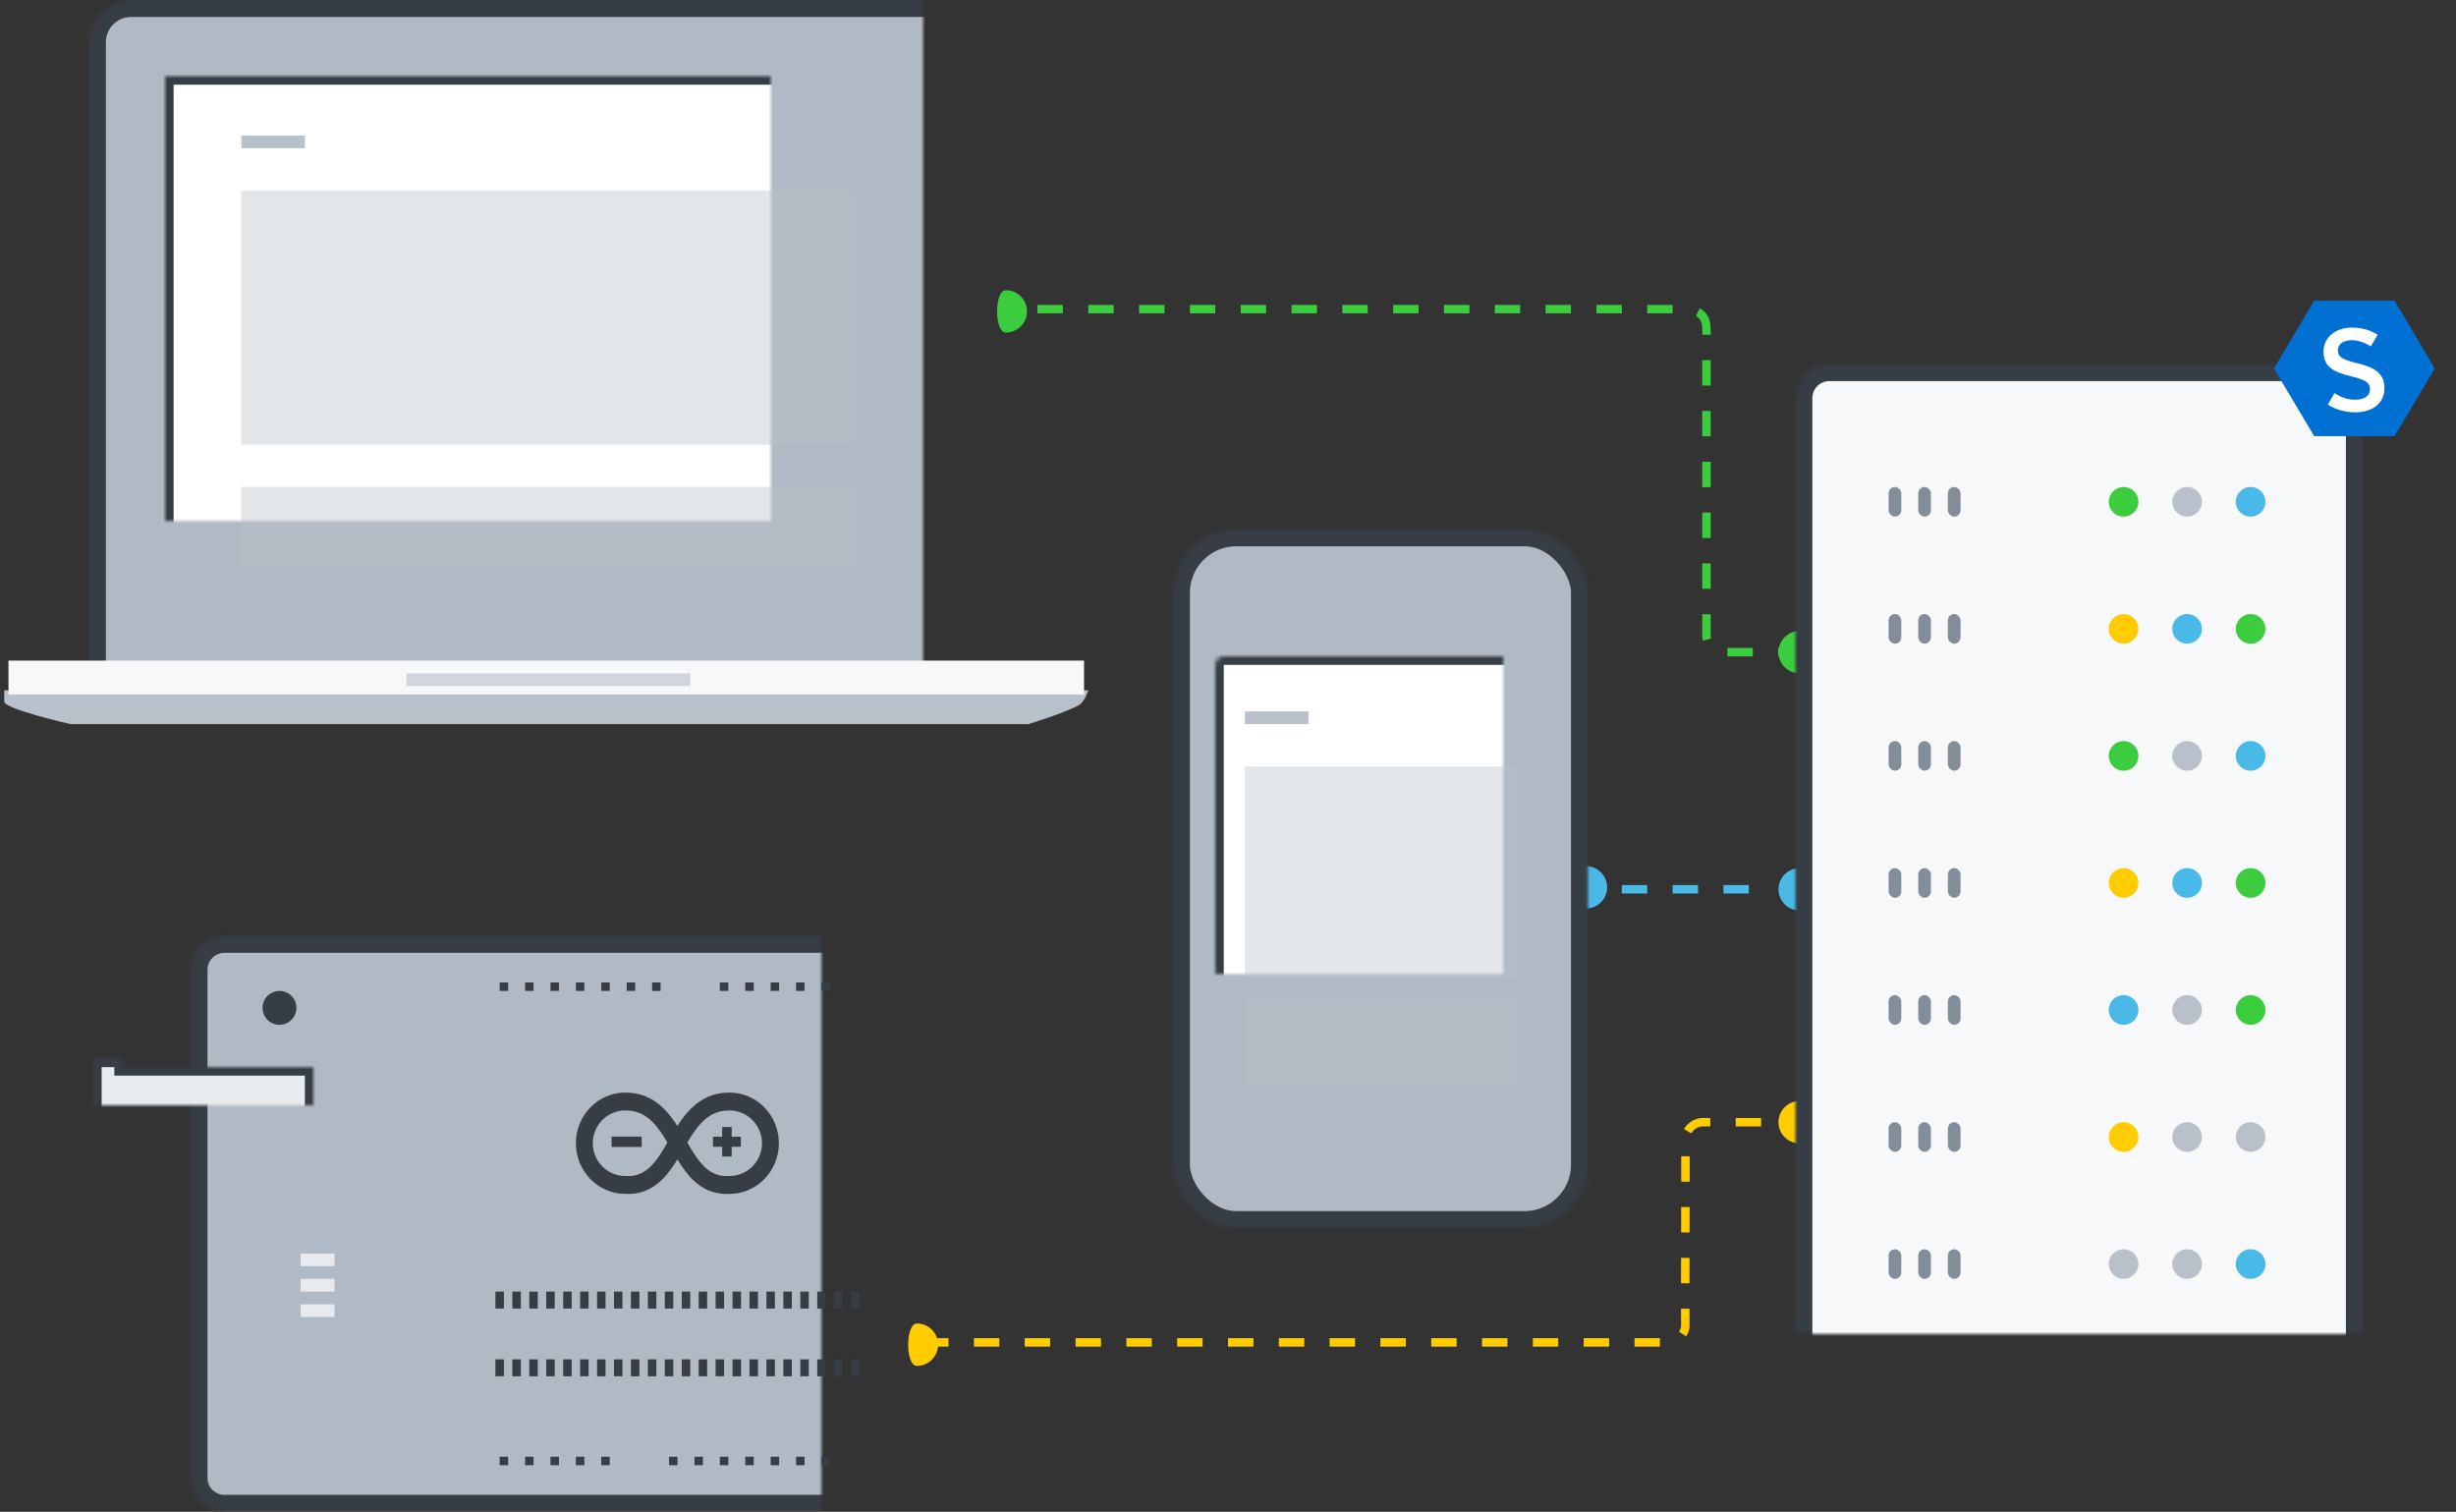 <?xml version="1.0" encoding="UTF-8" standalone="no"?>
<svg width="580px" height="357px" viewBox="0 0 580 357" version="1.1" xmlns="http://www.w3.org/2000/svg" xmlns:xlink="http://www.w3.org/1999/xlink">
    <rect x="0" y="0" width="580" height="357" fill="#333333" stroke="none"/>
    <!-- Generator: Sketch 3.8.1 (29687) - http://www.bohemiancoding.com/sketch -->
    <title>Group 5</title>
    <desc>Created with Sketch.</desc>
    <defs>
        <rect id="path-1" x="0" y="0" width="98" height="165" rx="15"></rect>
        <mask id="mask-2" maskContentUnits="userSpaceOnUse" maskUnits="objectBoundingBox" x="0" y="0" width="98" height="165" fill="white">
            <use xlink:href="#path-1"></use>
        </mask>
        <circle id="path-3" cx="49" cy="148" r="8"></circle>
        <mask id="mask-4" maskContentUnits="userSpaceOnUse" maskUnits="objectBoundingBox" x="0" y="0" width="16" height="16" fill="white">
            <use xlink:href="#path-3"></use>
        </mask>
        <rect id="path-5" x="32" y="14" width="35" height="6" rx="3"></rect>
        <mask id="mask-6" maskContentUnits="userSpaceOnUse" maskUnits="objectBoundingBox" x="0" y="0" width="35" height="6" fill="white">
            <use xlink:href="#path-5"></use>
        </mask>
        <rect id="path-7" x="10" y="30" width="78" height="105" rx="2"></rect>
        <mask id="mask-8" maskContentUnits="userSpaceOnUse" maskUnits="objectBoundingBox" x="0" y="0" width="78" height="105" fill="white">
            <use xlink:href="#path-7"></use>
        </mask>
        <rect id="path-9" x="21" y="0" width="218" height="169" rx="10"></rect>
        <mask id="mask-10" maskContentUnits="userSpaceOnUse" maskUnits="objectBoundingBox" x="0" y="0" width="218" height="169" fill="white">
            <use xlink:href="#path-9"></use>
        </mask>
        <polygon id="path-11" points="0 155 258 155 258 166.077 242.172 173 15.828 173 0 166.077"></polygon>
        <mask id="mask-12" maskContentUnits="userSpaceOnUse" maskUnits="objectBoundingBox" x="0" y="0" width="258" height="18" fill="white">
            <use xlink:href="#path-11"></use>
        </mask>
        <rect id="path-13" x="39" y="18" width="182" height="123"></rect>
        <mask id="mask-14" maskContentUnits="userSpaceOnUse" maskUnits="objectBoundingBox" x="0" y="0" width="182" height="123" fill="white">
            <use xlink:href="#path-13"></use>
        </mask>
        <path d="M-1.77635684e-15,22.997 C-1.77635684e-15,18.58 3.584,15 8.006,15 L125.994,15 C130.416,15 134,18.591 134,22.997 L134,251.003 C134,255.42 130.416,259 125.994,259 L8.006,259 C3.584,259 -1.77635684e-15,255.409 -1.77635684e-15,251.003 L-1.77635684e-15,22.997 Z" id="path-15"></path>
        <mask id="mask-16" maskContentUnits="userSpaceOnUse" maskUnits="objectBoundingBox" x="0" y="0" width="134" height="244" fill="white">
            <use xlink:href="#path-15"></use>
        </mask>
        <rect id="path-17" x="15.002" y="37" width="104" height="21" rx="4"></rect>
        <mask id="mask-18" maskContentUnits="userSpaceOnUse" maskUnits="objectBoundingBox" x="0" y="0" width="104" height="21" fill="white">
            <use xlink:href="#path-17"></use>
        </mask>
        <polygon id="path-19" points="141.483 6.03961325e-14 122.517 6.03961325e-14 113 16 122.517 32 141.483 32 151 16"></polygon>
        <mask id="mask-20" maskContentUnits="userSpaceOnUse" maskUnits="objectBoundingBox" x="-4" y="-4" width="46" height="40">
            <rect x="109" y="-4" width="46" height="40" fill="white"></rect>
            <use xlink:href="#path-19" fill="black"></use>
        </mask>
        <rect id="path-21" x="15.002" y="67" width="104" height="21" rx="4"></rect>
        <mask id="mask-22" maskContentUnits="userSpaceOnUse" maskUnits="objectBoundingBox" x="0" y="0" width="104" height="21" fill="white">
            <use xlink:href="#path-21"></use>
        </mask>
        <rect id="path-23" x="15.002" y="97" width="104" height="21" rx="4"></rect>
        <mask id="mask-24" maskContentUnits="userSpaceOnUse" maskUnits="objectBoundingBox" x="0" y="0" width="104" height="21" fill="white">
            <use xlink:href="#path-23"></use>
        </mask>
        <rect id="path-25" x="15.002" y="127" width="104" height="21" rx="4"></rect>
        <mask id="mask-26" maskContentUnits="userSpaceOnUse" maskUnits="objectBoundingBox" x="0" y="0" width="104" height="21" fill="white">
            <use xlink:href="#path-25"></use>
        </mask>
        <rect id="path-27" x="15.002" y="157" width="104" height="21" rx="4"></rect>
        <mask id="mask-28" maskContentUnits="userSpaceOnUse" maskUnits="objectBoundingBox" x="0" y="0" width="104" height="21" fill="white">
            <use xlink:href="#path-27"></use>
        </mask>
        <rect id="path-29" x="15.002" y="187" width="104" height="21" rx="4"></rect>
        <mask id="mask-30" maskContentUnits="userSpaceOnUse" maskUnits="objectBoundingBox" x="0" y="0" width="104" height="21" fill="white">
            <use xlink:href="#path-29"></use>
        </mask>
        <rect id="path-31" x="15.002" y="217" width="104" height="21" rx="4"></rect>
        <mask id="mask-32" maskContentUnits="userSpaceOnUse" maskUnits="objectBoundingBox" x="0" y="0" width="104" height="21" fill="white">
            <use xlink:href="#path-31"></use>
        </mask>
        <path d="M190,39.681 L190,8 C190,3.585 186.419,0 182.002,0 L30.998,0 C26.585,0 23,3.582 23,8 L23,128 C23,132.415 26.581,136 30.998,136 L182.002,136 C186.415,136 190,132.418 190,128 L190,127.092 L195,120.958 L195,45.815 L190,39.681 Z" id="path-33"></path>
        <mask id="mask-34" maskContentUnits="userSpaceOnUse" maskUnits="objectBoundingBox" x="0" y="0" width="172" height="136" fill="white">
            <use xlink:href="#path-33"></use>
        </mask>
        <path d="M7,31 L52,31 L52,67 L7,67 L7,69 L0,69 L0,29 L7,29 L7,31 Z" id="path-35"></path>
        <mask id="mask-36" maskContentUnits="userSpaceOnUse" maskUnits="objectBoundingBox" x="0" y="0" width="52" height="40" fill="white">
            <use xlink:href="#path-35"></use>
        </mask>
        <path d="M21,100 L59,100 L59,128 L21,128 L21,131 L12,131 L12,97 L21,97 L21,100 Z" id="path-37"></path>
        <mask id="mask-38" maskContentUnits="userSpaceOnUse" maskUnits="objectBoundingBox" x="0" y="0" width="47" height="34" fill="white">
            <use xlink:href="#path-37"></use>
        </mask>
        <rect id="path-39" x="35" y="76" width="6" height="12"></rect>
        <mask id="mask-40" maskContentUnits="userSpaceOnUse" maskUnits="objectBoundingBox" x="0" y="0" width="6" height="12" fill="white">
            <use xlink:href="#path-39"></use>
        </mask>
        <rect id="path-41" x="49" y="75" width="8" height="3"></rect>
        <mask id="mask-42" maskContentUnits="userSpaceOnUse" maskUnits="objectBoundingBox" x="-1" y="-1" width="10" height="5">
            <rect x="48" y="74" width="10" height="5" fill="white"></rect>
            <use xlink:href="#path-41" fill="black"></use>
        </mask>
        <rect id="path-43" x="49" y="81" width="8" height="3"></rect>
        <mask id="mask-44" maskContentUnits="userSpaceOnUse" maskUnits="objectBoundingBox" x="-1" y="-1" width="10" height="5">
            <rect x="48" y="80" width="10" height="5" fill="white"></rect>
            <use xlink:href="#path-43" fill="black"></use>
        </mask>
        <rect id="path-45" x="49" y="87" width="8" height="3"></rect>
        <mask id="mask-46" maskContentUnits="userSpaceOnUse" maskUnits="objectBoundingBox" x="-1" y="-1" width="10" height="5">
            <rect x="48" y="86" width="10" height="5" fill="white"></rect>
            <use xlink:href="#path-45" fill="black"></use>
        </mask>
        <rect id="path-47" x="40" y="73" width="12" height="19"></rect>
        <mask id="mask-48" maskContentUnits="userSpaceOnUse" maskUnits="objectBoundingBox" x="0" y="0" width="12" height="19" fill="white">
            <use xlink:href="#path-47"></use>
        </mask>
        <rect id="path-49" x="30" y="8" width="28" height="20"></rect>
        <mask id="mask-50" maskContentUnits="userSpaceOnUse" maskUnits="objectBoundingBox" x="0" y="0" width="28" height="20" fill="white">
            <use xlink:href="#path-49"></use>
        </mask>
        <rect id="path-51" x="93" y="86" width="90" height="16"></rect>
        <mask id="mask-52" maskContentUnits="userSpaceOnUse" maskUnits="objectBoundingBox" x="0" y="0" width="90" height="16" fill="white">
            <use xlink:href="#path-51"></use>
        </mask>
        <rect id="path-53" x="90" y="120" width="38" height="8"></rect>
        <mask id="mask-54" maskContentUnits="userSpaceOnUse" maskUnits="objectBoundingBox" x="0" y="0" width="38" height="8" fill="white">
            <use xlink:href="#path-53"></use>
        </mask>
        <rect id="path-55" x="130" y="120" width="50" height="8"></rect>
        <mask id="mask-56" maskContentUnits="userSpaceOnUse" maskUnits="objectBoundingBox" x="0" y="0" width="50" height="8" fill="white">
            <use xlink:href="#path-55"></use>
        </mask>
        <rect id="path-57" x="142" y="8" width="38" height="8"></rect>
        <mask id="mask-58" maskContentUnits="userSpaceOnUse" maskUnits="objectBoundingBox" x="0" y="0" width="38" height="8" fill="white">
            <use xlink:href="#path-57"></use>
        </mask>
        <rect id="path-59" x="90" y="8" width="50" height="8"></rect>
        <mask id="mask-60" maskContentUnits="userSpaceOnUse" maskUnits="objectBoundingBox" x="0" y="0" width="50" height="8" fill="white">
            <use xlink:href="#path-59"></use>
        </mask>
        <rect id="path-61" x="68" y="51" width="13" height="13"></rect>
        <mask id="mask-62" maskContentUnits="userSpaceOnUse" maskUnits="objectBoundingBox" x="0" y="0" width="13" height="13" fill="white">
            <use xlink:href="#path-61"></use>
        </mask>
        <rect id="path-63" x="71" y="32" width="7" height="14"></rect>
        <mask id="mask-64" maskContentUnits="userSpaceOnUse" maskUnits="objectBoundingBox" x="0" y="0" width="7" height="14" fill="white">
            <use xlink:href="#path-63"></use>
        </mask>
        <rect id="path-65" x="80" y="32" width="7" height="14"></rect>
        <mask id="mask-66" maskContentUnits="userSpaceOnUse" maskUnits="objectBoundingBox" x="0" y="0" width="7" height="14" fill="white">
            <use xlink:href="#path-65"></use>
        </mask>
        <rect id="path-67" x="62" y="32" width="7" height="14"></rect>
        <mask id="mask-68" maskContentUnits="userSpaceOnUse" maskUnits="objectBoundingBox" x="0" y="0" width="7" height="14" fill="white">
            <use xlink:href="#path-67"></use>
        </mask>
    </defs>
    <g id="Illustrations" stroke="none" stroke-width="1" fill="none" fill-rule="evenodd">
        <g id="Group-5">
            <path d="M428.536,155.464 C428.536,152.703 426.297,150.464 423.536,150.464 C420.774,150.464 418.536,152.703 418.536,155.464 C418.536,158.226 428.536,158.226 428.536,155.464 Z" id="Oval-50" fill="#3CCD3F" transform="translate(423.536, 154) rotate(-90) translate(-423.536, -154) "></path>
            <path d="M428.536,211.464 C428.536,208.703 426.297,206.464 423.536,206.464 C420.774,206.464 418.536,208.703 418.536,211.464 C418.536,214.226 428.536,214.226 428.536,211.464 Z" id="Oval-50" fill="#49B9E8" transform="translate(423.536, 210) rotate(-90) translate(-423.536, -210) "></path>
            <path d="M428.536,266.464 C428.536,263.703 426.297,261.464 423.536,261.464 C420.774,261.464 418.536,263.703 418.536,266.464 C418.536,269.226 428.536,269.226 428.536,266.464 Z" id="Oval-50" fill="#FFCC01" transform="translate(423.536, 265) rotate(-90) translate(-423.536, -265) "></path>
            <path d="M381,211 C381,208.239 378.761,206 376,206 C373.239,206 371,208.239 371,211 C371,213.761 381,213.761 381,211 Z" id="Oval-50" fill="#49B9E8" transform="translate(376, 209.536) rotate(-270) translate(-376, -209.536) "></path>
            <path d="M223,319 C223,316.239 220.761,314 218,314 C215.239,314 213,316.239 213,319 C213,321.761 223,321.761 223,319 Z" id="Oval-50" fill="#FFCC01" transform="translate(218, 317.536) rotate(-270) translate(-218, -317.536) "></path>
            <path d="M244,75 C244,72.239 241.761,70 239,70 C236.239,70 234,72.239 234,75 C234,77.761 244,77.761 244,75 Z" id="Oval-50" fill="#3CCD3F" transform="translate(239, 73.536) rotate(-270) translate(-239, -73.536) "></path>
            <g id="Group-2" transform="translate(277, 125)">
                <use id="Rectangle-2213" stroke="#373D44" mask="url(#mask-2)" stroke-width="8" fill="#AFBAC4" xlink:href="#path-1"></use>
                <use id="Oval-576" stroke="#373D44" mask="url(#mask-4)" stroke-width="4" fill="#FFFFFF" xlink:href="#path-3"></use>
                <use id="Rectangle-2215" stroke="#373D44" mask="url(#mask-6)" stroke-width="4" fill="#FFFFFF" xlink:href="#path-5"></use>
                <use id="Rectangle-2213" stroke="#373D44" mask="url(#mask-8)" stroke-width="4" fill="#FFFFFF" xlink:href="#path-7"></use>
                <rect id="Rectangle-132" fill="#B8C0C9" opacity="0.4" x="17" y="56" width="64" height="50"></rect>
                <rect id="Rectangle-132" fill="#B8C0C9" opacity="0.4" x="17" y="111" width="64" height="20"></rect>
                <rect id="Rectangle-135" fill="#B8C0C9" x="17" y="43" width="15" height="3"></rect>
            </g>
            <g id="Group">
                <use id="Rectangle-87" stroke="#373D44" mask="url(#mask-10)" stroke-width="8" fill="#AFBAC4" xlink:href="#path-9"></use>
                <path d="M1,165.667 C1,164.788 1,163 1,163 L257,163 C257,163 256.21,165.699 254.769,166.515 C251.499,168.365 242.865,171 242.865,171 L16.706,171 C16.706,171 1,167.455 1,165.667 Z" id="Rectangle-89" fill="#B8C0C9"></path>
                <rect id="Rectangle-89" fill="#F7F8F9" x="2" y="156" width="254" height="8"></rect>
                <use id="Rectangle-85" stroke="#373D44" mask="url(#mask-12)" stroke-width="8" xlink:href="#path-11"></use>
                <rect id="Rectangle-86" fill="#B8C0C9" opacity="0.6" x="96" y="159" width="67" height="3"></rect>
                <use id="Rectangle-87" stroke="#373D44" mask="url(#mask-14)" stroke-width="4" fill="#FFFFFF" xlink:href="#path-13"></use>
                <rect id="Rectangle-132" fill="#B8C0C9" opacity="0.4" x="57" y="45" width="145" height="60"></rect>
                <rect id="Rectangle-132" fill="#B8C0C9" opacity="0.4" x="57" y="115" width="145" height="20"></rect>
                <rect id="Rectangle-135" fill="#B8C0C9" x="57" y="32" width="15" height="3"></rect>
            </g>
            <path d="M245,74 C246.087,74 246.087,74 251.002,74 L251.002,72 C246.087,72 246.087,72 245,72 L245,74 L245,74 Z M256.998,74 C259.833,74 259.833,74 262.999,74 L262.999,72 C259.833,72 259.833,72 256.998,72 L256.998,74 L256.998,74 Z M269.003,74 C271.924,74 271.924,74 275.003,74 L275.003,72 C271.924,72 271.924,72 269.003,72 L269.003,74 L269.003,74 Z M281.003,74 C283.958,74 283.958,74 287.003,74 L287.003,72 C283.958,72 283.958,72 281.003,72 L281.003,74 L281.003,74 Z M292.997,74 C295.971,74 295.971,74 298.999,74 L298.999,72 C295.971,72 295.971,72 292.997,72 L292.997,74 L292.997,74 Z M305.001,74 C307.989,74 307.989,74 311.002,74 L311.002,72 C307.989,72 307.989,72 305.001,72 L305.001,74 L305.001,74 Z M316.998,74 C319.997,74 319.997,74 322.998,74 L322.998,72 C319.997,72 319.997,72 316.998,72 L316.998,74 L316.998,74 Z M329.004,74 C332.014,74 332.014,74 335.004,74 L335.004,72 C332.014,72 332.014,72 329.004,72 L329.004,74 L329.004,74 Z M341.006,74 C344.03,74 344.03,74 347.008,74 L347.008,72 C344.03,72 344.03,72 341.006,72 L341.006,74 L341.006,74 Z M353,74 C356.04,74 356.04,74 358.998,74 L358.998,72 C356.04,72 356.04,72 353,72 L353,74 L353,74 Z M364.995,74 C368.066,74 368.066,74 370.995,74 L370.995,72 C368.066,72 368.066,72 364.995,72 L364.995,74 L364.995,74 Z M377.004,74 C380.146,74 380.146,74 383.004,74 L383.004,72 C380.146,72 380.146,72 377.004,72 L377.004,74 L377.004,74 Z M388.997,74 C392.589,74 392.589,74 394.997,74 L394.997,72 C392.589,72 392.589,72 388.997,72 L388.997,74 L388.997,74 Z M400.485,74.599 C401.58,75.153 401.996,76.118 402,77.971 L402,79.045 L404,79.045 L404,77.968 C403.994,75.439 403.275,73.77 401.389,72.814 L400.485,74.599 L400.485,74.599 Z M402,85.045 L402,91.045 L404,91.045 L404,85.045 L402,85.045 L402,85.045 Z M402,97.045 L402,103.045 L404,103.045 L404,97.045 L402,97.045 L402,97.045 Z M402,109.045 L402,115.045 L404,115.045 L404,109.045 L402,109.045 L402,109.045 Z M402,121.045 L402,127.045 L404,127.045 L404,121.045 L402,121.045 L402,121.045 Z M402,133.045 L402,139.045 L404,139.045 L404,133.045 L402,133.045 L402,133.045 Z M402,145.045 L402,150.141 C402,150.54 402.047,150.922 402.14,151.286 L404.078,150.791 C404.027,150.591 404,150.375 404,150.141 L404,145.045 L402,145.045 L402,145.045 Z M407.926,155 C407.962,155 407.962,155 407.998,155 L413.939,155 L413.939,153 L407.998,153 C407.973,153 407.973,153 407.947,153 L407.926,155 L407.926,155 Z M419.939,155 L423,155 L423,153 L419.939,153 L419.939,155 L419.939,155 Z" id="Path-1244" fill="#3CCD3F"></path>
            <path d="M383,211 L389,211 L389,209 L383,209 L383,211 L383,211 Z M395,211 L401,211 L401,209 L395,209 L395,211 L395,211 Z M407,211 L413,211 L413,209 L407,209 L407,211 L407,211 Z" id="Path-1245" fill="#49B9E8"></path>
            <path d="M218,318 C219.08,318 219.08,318 224.002,318 L224.002,316 C219.08,316 219.08,316 218,316 L218,318 L218,318 Z M229.998,318 C232.827,318 232.827,318 235.994,318 L235.994,316 C232.827,316 232.827,316 229.998,316 L229.998,318 L229.998,318 Z M241.997,318 C244.914,318 244.914,318 247.997,318 L247.997,316 C244.914,316 244.914,316 241.997,316 L241.997,318 L241.997,318 Z M254.004,318 C256.955,318 256.955,318 260.006,318 L260.006,316 C256.955,316 256.955,316 254.004,316 L254.004,318 L254.004,318 Z M265.996,318 C268.966,318 268.966,318 272,318 L272,316 C268.966,316 268.966,316 265.996,316 L265.996,318 L265.996,318 Z M277.996,318 C280.978,318 280.978,318 283.999,318 L283.999,316 C280.978,316 280.978,316 277.996,316 L277.996,318 L277.996,318 Z M290.004,318 C292.996,318 292.996,318 296.005,318 L296.005,316 C292.996,316 292.996,316 290.004,316 L290.004,318 L290.004,318 Z M302.007,318 C305.008,318 305.008,318 308.01,318 L308.01,316 C305.008,316 305.008,316 302.007,316 L302.007,318 L302.007,318 Z M313.996,318 C317.005,318 317.005,318 319.998,318 L319.998,316 C317.005,316 317.005,316 313.996,316 L313.996,318 L313.996,318 Z M325.995,318 C329.012,318 329.012,318 331.995,318 L331.995,316 C329.012,316 329.012,316 325.995,316 L325.995,318 L325.995,318 Z M337.998,318 C341.028,318 341.028,318 344,318 L344,316 C341.028,316 341.028,316 337.998,316 L337.998,318 L337.998,318 Z M349.994,318 C353.039,318 353.039,318 355.993,318 L355.993,316 C353.039,316 353.039,316 349.994,316 L349.994,318 L349.994,318 Z M361.996,318 C365.071,318 365.071,318 367.995,318 L367.995,316 C365.071,316 365.071,316 361.996,316 L361.996,318 L361.996,318 Z M374.005,318 C377.15,318 377.15,318 380.004,318 L380.004,316 C377.15,316 377.15,316 374.005,316 L374.005,318 L374.005,318 Z M385.997,318 C389.611,318 389.611,318 391.997,318 L391.997,316 C389.611,316 389.611,316 385.997,316 L385.997,318 L385.997,318 Z M398.18,315.573 C398.682,314.813 398.974,313.965 398.998,313.116 C398.986,312.658 398.98,311.281 398.978,309.041 L396.978,309.043 C396.98,311.312 396.987,312.688 396.999,313.117 C396.986,313.516 396.817,314.009 396.512,314.47 L398.18,315.573 L398.18,315.573 Z M398.981,303.042 C398.984,301.329 398.987,299.402 398.992,297.041 L396.992,297.038 C396.987,299.398 396.984,301.326 396.981,303.039 L398.981,303.042 L398.981,303.042 Z M399.004,291.042 C399.01,288.389 399.013,286.726 399.016,285.042 L397.016,285.038 C397.013,286.722 397.01,288.385 397.004,291.038 L399.004,291.042 L399.004,291.042 Z M399.026,279.043 C399.028,276.589 399.029,274.601 399.027,273.04 L397.027,273.043 C397.029,274.602 397.028,276.588 397.026,279.041 L399.026,279.043 L399.026,279.043 Z M399.381,267.634 C399.949,266.702 401.005,266.03 401.938,266.001 L403.9,266 L403.898,264 L401.907,264.001 C400.236,264.052 398.579,265.107 397.673,266.593 L399.381,267.634 L399.381,267.634 Z M409.899,266 L415.899,266 L415.899,264 L409.899,264 L409.899,266 L409.899,266 Z" id="Path-1246" fill="#FFCC01"></path>
            <g id="Group-4" transform="translate(424, 71)">
                <use id="Rectangle-23" stroke="#373D44" mask="url(#mask-16)" stroke-width="8" fill="#F7F8F9" xlink:href="#path-15"></use>
                <use id="Rectangle-24" stroke="#373D44" mask="url(#mask-18)" stroke-width="4" fill="#FFFFFF" xlink:href="#path-17"></use>
                <rect id="Rectangle-25" fill="#848E9B" x="22.002" y="44" width="3" height="7" rx="1.5"></rect>
                <g id="Page-1">
                    <use fill="#0070D3" fill-rule="evenodd" xlink:href="#path-19"></use>
                    <use stroke="#373D44" mask="url(#mask-20)" stroke-width="8" xlink:href="#path-19"></use>
                </g>
                <path d="M132.183,26.366 C129.861,26.366 127.71,25.748 125.728,24.568 L127.313,21.814 C128.785,22.826 130.371,23.388 132.24,23.388 C134.391,23.388 135.694,22.432 135.694,20.915 C135.694,19.51 134.901,18.723 131.277,17.88 C127.087,16.869 124.709,15.632 124.709,12.036 C124.709,8.664 127.54,6.36 131.447,6.36 C133.825,6.36 135.807,6.978 137.506,8.046 L135.863,10.799 C134.391,9.844 132.862,9.338 131.334,9.338 C129.295,9.338 128.106,10.35 128.106,11.698 C128.106,13.216 129.012,13.89 132.749,14.789 C136.883,15.801 139.091,17.262 139.091,20.521 C139.204,24.174 136.316,26.366 132.183,26.366 L132.183,26.366 Z" id="Path" fill="#FFFFFF"></path>
                <rect id="Rectangle-25" fill="#848E9B" x="29.002" y="44" width="3" height="7" rx="1.5"></rect>
                <rect id="Rectangle-25" fill="#848E9B" x="36.002" y="44" width="3" height="7" rx="1.5"></rect>
                <circle id="Oval-1" fill="#3CCD3F" cx="77.5" cy="47.5" r="3.5"></circle>
                <circle id="Oval-1" fill="#B8C0C9" cx="92.5" cy="47.5" r="3.5"></circle>
                <circle id="Oval-1" fill="#49B9E8" cx="107.5" cy="47.5" r="3.5"></circle>
                <use id="Rectangle-24" stroke="#373D44" mask="url(#mask-22)" stroke-width="4" fill="#FFFFFF" xlink:href="#path-21"></use>
                <rect id="Rectangle-25" fill="#848E9B" x="22.002" y="74" width="3" height="7" rx="1.5"></rect>
                <rect id="Rectangle-25" fill="#848E9B" x="29.002" y="74" width="3" height="7" rx="1.5"></rect>
                <rect id="Rectangle-25" fill="#848E9B" x="36.002" y="74" width="3" height="7" rx="1.5"></rect>
                <circle id="Oval-1" fill="#FFCC01" cx="77.5" cy="77.5" r="3.5"></circle>
                <circle id="Oval-1" fill="#49B9E8" cx="92.5" cy="77.5" r="3.5"></circle>
                <circle id="Oval-1" fill="#3CCD3F" cx="107.5" cy="77.5" r="3.5"></circle>
                <use id="Rectangle-24" stroke="#373D44" mask="url(#mask-24)" stroke-width="4" fill="#FFFFFF" xlink:href="#path-23"></use>
                <rect id="Rectangle-25" fill="#848E9B" x="22.002" y="104" width="3" height="7" rx="1.5"></rect>
                <rect id="Rectangle-25" fill="#848E9B" x="29.002" y="104" width="3" height="7" rx="1.5"></rect>
                <rect id="Rectangle-25" fill="#848E9B" x="36.002" y="104" width="3" height="7" rx="1.5"></rect>
                <circle id="Oval-1" fill="#3CCD3F" cx="77.5" cy="107.5" r="3.5"></circle>
                <circle id="Oval-1" fill="#B8C0C9" cx="92.5" cy="107.5" r="3.5"></circle>
                <circle id="Oval-1" fill="#49B9E8" cx="107.5" cy="107.5" r="3.5"></circle>
                <use id="Rectangle-24" stroke="#373D44" mask="url(#mask-26)" stroke-width="4" fill="#FFFFFF" xlink:href="#path-25"></use>
                <rect id="Rectangle-25" fill="#848E9B" x="22.002" y="134" width="3" height="7" rx="1.5"></rect>
                <rect id="Rectangle-25" fill="#848E9B" x="29.002" y="134" width="3" height="7" rx="1.5"></rect>
                <rect id="Rectangle-25" fill="#848E9B" x="36.002" y="134" width="3" height="7" rx="1.5"></rect>
                <circle id="Oval-1" fill="#FFCC01" cx="77.5" cy="137.5" r="3.5"></circle>
                <circle id="Oval-1" fill="#49B9E8" cx="92.5" cy="137.5" r="3.5"></circle>
                <circle id="Oval-1" fill="#3CCD3F" cx="107.5" cy="137.5" r="3.5"></circle>
                <use id="Rectangle-24" stroke="#373D44" mask="url(#mask-28)" stroke-width="4" fill="#FFFFFF" xlink:href="#path-27"></use>
                <rect id="Rectangle-25" fill="#848E9B" x="22.002" y="164" width="3" height="7" rx="1.5"></rect>
                <rect id="Rectangle-25" fill="#848E9B" x="29.002" y="164" width="3" height="7" rx="1.5"></rect>
                <rect id="Rectangle-25" fill="#848E9B" x="36.002" y="164" width="3" height="7" rx="1.5"></rect>
                <circle id="Oval-1" fill="#49B9E8" cx="77.5" cy="167.5" r="3.5"></circle>
                <circle id="Oval-1" fill="#B8C0C9" cx="92.5" cy="167.5" r="3.5"></circle>
                <circle id="Oval-1" fill="#3CCD3F" cx="107.5" cy="167.5" r="3.5"></circle>
                <use id="Rectangle-24" stroke="#373D44" mask="url(#mask-30)" stroke-width="4" fill="#FFFFFF" xlink:href="#path-29"></use>
                <rect id="Rectangle-25" fill="#848E9B" x="22.002" y="194" width="3" height="7" rx="1.5"></rect>
                <rect id="Rectangle-25" fill="#848E9B" x="29.002" y="194" width="3" height="7" rx="1.5"></rect>
                <rect id="Rectangle-25" fill="#848E9B" x="36.002" y="194" width="3" height="7" rx="1.5"></rect>
                <circle id="Oval-1" fill="#FFCC01" cx="77.5" cy="197.5" r="3.5"></circle>
                <circle id="Oval-1" fill="#B8C0C9" cx="92.5" cy="197.5" r="3.5"></circle>
                <circle id="Oval-1" fill="#B8C0C9" cx="107.5" cy="197.5" r="3.5"></circle>
                <use id="Rectangle-24" stroke="#373D44" mask="url(#mask-32)" stroke-width="4" fill="#FFFFFF" xlink:href="#path-31"></use>
                <rect id="Rectangle-25" fill="#848E9B" x="22.002" y="224" width="3" height="7" rx="1.5"></rect>
                <rect id="Rectangle-25" fill="#848E9B" x="29.002" y="224" width="3" height="7" rx="1.5"></rect>
                <rect id="Rectangle-25" fill="#848E9B" x="36.002" y="224" width="3" height="7" rx="1.5"></rect>
                <circle id="Oval-1" fill="#B8C0C9" cx="77.5" cy="227.5" r="3.5"></circle>
                <circle id="Oval-1" fill="#B8C0C9" cx="92.5" cy="227.5" r="3.5"></circle>
                <circle id="Oval-1" fill="#49B9E8" cx="107.5" cy="227.5" r="3.5"></circle>
            </g>
            <g id="Group-3" transform="translate(22, 221)">
                <use id="Combined-Shape" stroke="#373D44" mask="url(#mask-34)" stroke-width="8" fill="#AFBAC4" xlink:href="#path-33"></use>
                <use id="Combined-Shape" stroke="#373D44" mask="url(#mask-36)" stroke-width="4" fill="#E8EBED" xlink:href="#path-35"></use>
                <use id="Combined-Shape" stroke="#373D44" mask="url(#mask-38)" stroke-width="4" fill="#728699" xlink:href="#path-37"></use>
                <use id="Rectangle-1481" stroke="#373D44" mask="url(#mask-40)" stroke-width="2" fill="#E8EAED" xlink:href="#path-39"></use>
                <g id="Rectangle-1483">
                    <use fill="#E8EAED" fill-rule="evenodd" xlink:href="#path-41"></use>
                    <use stroke="#373D44" mask="url(#mask-42)" stroke-width="2" xlink:href="#path-41"></use>
                </g>
                <g id="Rectangle-1484">
                    <use fill="#E8EAED" fill-rule="evenodd" xlink:href="#path-43"></use>
                    <use stroke="#373D44" mask="url(#mask-44)" stroke-width="2" xlink:href="#path-43"></use>
                </g>
                <g id="Rectangle-1485">
                    <use fill="#E8EAED" fill-rule="evenodd" xlink:href="#path-45"></use>
                    <use stroke="#373D44" mask="url(#mask-46)" stroke-width="2" xlink:href="#path-45"></use>
                </g>
                <use id="Rectangle-1482" stroke="#373D44" mask="url(#mask-48)" stroke-width="2" fill="#728699" xlink:href="#path-47"></use>
                <use id="Rectangle-1506" stroke="#373D44" mask="url(#mask-50)" stroke-width="4" fill="#E8EBED" xlink:href="#path-49"></use>
                <circle id="Oval-348" fill="#373D44" cx="44" cy="17" r="4"></circle>
                <path d="M144.341,54.506 C142.831,53.041 141.591,50.999 140.314,48.805 C141.428,46.933 142.556,45.209 143.922,43.863 C145.752,42.062 147.768,41.223 150.269,41.223 C154.505,41.223 157.951,44.696 157.951,48.965 C157.951,53.234 154.505,56.707 150.269,56.707 L150.164,56.71 C147.842,56.839 146.045,56.159 144.341,54.506 M131.598,54.506 C129.894,56.159 128.098,56.84 125.775,56.71 L125.671,56.707 C121.435,56.707 117.989,53.234 117.989,48.965 C117.989,44.696 121.435,41.223 125.671,41.223 C128.171,41.223 130.188,42.062 132.017,43.863 C133.383,45.209 134.511,46.933 135.625,48.805 C134.348,50.999 133.108,53.041 131.598,54.506 M150.322,60.929 C156.733,60.9 161.939,55.544 161.939,48.965 C161.939,42.367 156.704,37 150.269,37 C146.747,37 143.782,38.234 141.205,40.771 C139.968,41.99 138.923,43.404 137.97,44.884 C137.016,43.404 135.972,41.99 134.734,40.771 C132.157,38.234 129.192,37 125.671,37 C119.235,37 114,42.367 114,48.965 C114,55.544 119.207,60.9 125.618,60.929 C128.979,61.104 131.818,60.021 134.293,57.619 C135.717,56.238 136.89,54.547 137.97,52.788 C139.049,54.547 140.223,56.238 141.646,57.619 C143.95,59.855 146.568,60.948 149.63,60.948 C149.858,60.948 150.089,60.941 150.322,60.929" id="Fill-1" fill="#373D44"></path>
                <polygon id="Fill-4" fill="#373D44" points="150.796 49.802 152.959 49.802 152.959 47.43 150.796 47.43 150.796 45.14 148.545 45.14 148.545 47.43 146.382 47.43 146.382 49.802 148.545 49.802 148.545 52.109 150.796 52.109"></polygon>
                <polygon id="Fill-6" fill="#373D44" points="122.432 49.848 129.541 49.848 129.541 47.401 122.432 47.401"></polygon>
                <use id="Rectangle-921" stroke="#373D44" mask="url(#mask-52)" stroke-width="4" fill="#E8EBED" xlink:href="#path-51"></use>
                <rect id="Rectangle-922" fill="#373D44" x="115" y="84" width="2" height="4"></rect>
                <rect id="Rectangle-922" fill="#373D44" x="119" y="84" width="2" height="4"></rect>
                <rect id="Rectangle-922" fill="#373D44" x="123" y="84" width="2" height="4"></rect>
                <rect id="Rectangle-922" fill="#373D44" x="127" y="84" width="2" height="4"></rect>
                <rect id="Rectangle-922" fill="#373D44" x="131" y="84" width="2" height="4"></rect>
                <rect id="Rectangle-922" fill="#373D44" x="135" y="84" width="2" height="4"></rect>
                <rect id="Rectangle-922" fill="#373D44" x="139" y="84" width="2" height="4"></rect>
                <rect id="Rectangle-922" fill="#373D44" x="143" y="84" width="2" height="4"></rect>
                <rect id="Rectangle-922" fill="#373D44" x="147" y="84" width="2" height="4"></rect>
                <rect id="Rectangle-922" fill="#373D44" x="151" y="84" width="2" height="4"></rect>
                <rect id="Rectangle-922" fill="#373D44" x="155" y="84" width="2" height="4"></rect>
                <rect id="Rectangle-922" fill="#373D44" x="159" y="84" width="2" height="4"></rect>
                <rect id="Rectangle-922" fill="#373D44" x="163" y="84" width="2" height="4"></rect>
                <rect id="Rectangle-922" fill="#373D44" x="167" y="84" width="2" height="4"></rect>
                <rect id="Rectangle-922" fill="#373D44" x="115" y="100" width="2" height="4"></rect>
                <rect id="Rectangle-922" fill="#373D44" x="119" y="100" width="2" height="4"></rect>
                <rect id="Rectangle-922" fill="#373D44" x="123" y="100" width="2" height="4"></rect>
                <rect id="Rectangle-922" fill="#373D44" x="127" y="100" width="2" height="4"></rect>
                <rect id="Rectangle-922" fill="#373D44" x="99" y="84" width="2" height="4"></rect>
                <rect id="Rectangle-922" fill="#373D44" x="103" y="84" width="2" height="4"></rect>
                <rect id="Rectangle-922" fill="#373D44" x="107" y="84" width="2" height="4"></rect>
                <rect id="Rectangle-922" fill="#373D44" x="111" y="84" width="2" height="4"></rect>
                <rect id="Rectangle-922" fill="#373D44" x="99" y="100" width="2" height="4"></rect>
                <rect id="Rectangle-922" fill="#373D44" x="95" y="84" width="2" height="4"></rect>
                <rect id="Rectangle-922" fill="#373D44" x="95" y="100" width="2" height="4"></rect>
                <rect id="Rectangle-922" fill="#373D44" x="103" y="100" width="2" height="4"></rect>
                <rect id="Rectangle-922" fill="#373D44" x="107" y="100" width="2" height="4"></rect>
                <rect id="Rectangle-922" fill="#373D44" x="111" y="100" width="2" height="4"></rect>
                <rect id="Rectangle-922" fill="#373D44" x="131" y="100" width="2" height="4"></rect>
                <rect id="Rectangle-922" fill="#373D44" x="135" y="100" width="2" height="4"></rect>
                <rect id="Rectangle-922" fill="#373D44" x="139" y="100" width="2" height="4"></rect>
                <rect id="Rectangle-922" fill="#373D44" x="143" y="100" width="2" height="4"></rect>
                <rect id="Rectangle-922" fill="#373D44" x="147" y="100" width="2" height="4"></rect>
                <rect id="Rectangle-922" fill="#373D44" x="151" y="100" width="2" height="4"></rect>
                <rect id="Rectangle-922" fill="#373D44" x="155" y="100" width="2" height="4"></rect>
                <rect id="Rectangle-922" fill="#373D44" x="159" y="100" width="2" height="4"></rect>
                <rect id="Rectangle-922" fill="#373D44" x="163" y="100" width="2" height="4"></rect>
                <rect id="Rectangle-922" fill="#373D44" x="167" y="100" width="2" height="4"></rect>
                <rect id="Rectangle-922" fill="#373D44" x="171" y="84" width="2" height="4"></rect>
                <rect id="Rectangle-922" fill="#373D44" x="171" y="100" width="2" height="4"></rect>
                <rect id="Rectangle-922" fill="#373D44" x="175" y="84" width="2" height="4"></rect>
                <rect id="Rectangle-922" fill="#373D44" x="175" y="100" width="2" height="4"></rect>
                <rect id="Rectangle-922" fill="#373D44" x="179" y="84" width="2" height="4"></rect>
                <rect id="Rectangle-922" fill="#373D44" x="179" y="100" width="2" height="4"></rect>
                <use id="Rectangle-954" stroke="#373D44" mask="url(#mask-54)" stroke-width="4" fill="#728699" xlink:href="#path-53"></use>
                <rect id="Rectangle-951" fill="#373D44" x="96" y="123" width="2" height="2"></rect>
                <rect id="Rectangle-951" fill="#373D44" x="102" y="123" width="2" height="2"></rect>
                <rect id="Rectangle-951" fill="#373D44" x="108" y="123" width="2" height="2"></rect>
                <rect id="Rectangle-951" fill="#373D44" x="114" y="123" width="2" height="2"></rect>
                <rect id="Rectangle-951" fill="#373D44" x="120" y="123" width="2" height="2"></rect>
                <use id="Rectangle-954" stroke="#373D44" mask="url(#mask-56)" stroke-width="4" fill="#728699" xlink:href="#path-55"></use>
                <rect id="Rectangle-951" fill="#373D44" x="136" y="123" width="2" height="2"></rect>
                <rect id="Rectangle-951" fill="#373D44" x="142" y="123" width="2" height="2"></rect>
                <rect id="Rectangle-951" fill="#373D44" x="148" y="123" width="2" height="2"></rect>
                <rect id="Rectangle-951" fill="#373D44" x="154" y="123" width="2" height="2"></rect>
                <rect id="Rectangle-951" fill="#373D44" x="160" y="123" width="2" height="2"></rect>
                <rect id="Rectangle-951" fill="#373D44" x="166" y="123" width="2" height="2"></rect>
                <rect id="Rectangle-951" fill="#373D44" x="172" y="123" width="2" height="2"></rect>
                <use id="Rectangle-954" stroke="#373D44" mask="url(#mask-58)" stroke-width="4" fill="#728699" transform="translate(161, 12) scale(-1, 1) translate(-161, -12) " xlink:href="#path-57"></use>
                <rect id="Rectangle-951" fill="#373D44" transform="translate(173, 12) scale(-1, 1) translate(-173, -12) " x="172" y="11" width="2" height="2"></rect>
                <rect id="Rectangle-951" fill="#373D44" transform="translate(167, 12) scale(-1, 1) translate(-167, -12) " x="166" y="11" width="2" height="2"></rect>
                <rect id="Rectangle-951" fill="#373D44" transform="translate(161, 12) scale(-1, 1) translate(-161, -12) " x="160" y="11" width="2" height="2"></rect>
                <rect id="Rectangle-951" fill="#373D44" transform="translate(155, 12) scale(-1, 1) translate(-155, -12) " x="154" y="11" width="2" height="2"></rect>
                <rect id="Rectangle-951" fill="#373D44" transform="translate(149, 12) scale(-1, 1) translate(-149, -12) " x="148" y="11" width="2" height="2"></rect>
                <use id="Rectangle-954" stroke="#373D44" mask="url(#mask-60)" stroke-width="4" fill="#728699" transform="translate(115, 12) scale(-1, 1) translate(-115, -12) " xlink:href="#path-59"></use>
                <rect id="Rectangle-951" fill="#373D44" transform="translate(133, 12) scale(-1, 1) translate(-133, -12) " x="132" y="11" width="2" height="2"></rect>
                <rect id="Rectangle-951" fill="#373D44" transform="translate(127, 12) scale(-1, 1) translate(-127, -12) " x="126" y="11" width="2" height="2"></rect>
                <rect id="Rectangle-951" fill="#373D44" transform="translate(121, 12) scale(-1, 1) translate(-121, -12) " x="120" y="11" width="2" height="2"></rect>
                <rect id="Rectangle-951" fill="#373D44" transform="translate(115, 12) scale(-1, 1) translate(-115, -12) " x="114" y="11" width="2" height="2"></rect>
                <rect id="Rectangle-951" fill="#373D44" transform="translate(109, 12) scale(-1, 1) translate(-109, -12) " x="108" y="11" width="2" height="2"></rect>
                <rect id="Rectangle-951" fill="#373D44" transform="translate(103, 12) scale(-1, 1) translate(-103, -12) " x="102" y="11" width="2" height="2"></rect>
                <rect id="Rectangle-951" fill="#373D44" transform="translate(97, 12) scale(-1, 1) translate(-97, -12) " x="96" y="11" width="2" height="2"></rect>
                <use id="Rectangle-964" stroke="#373D44" mask="url(#mask-62)" stroke-width="4" fill="#728699" xlink:href="#path-61"></use>
                <use id="Rectangle-964" stroke="#373D44" mask="url(#mask-64)" stroke-width="4" fill="#728699" xlink:href="#path-63"></use>
                <use id="Rectangle-964" stroke="#373D44" mask="url(#mask-66)" stroke-width="4" fill="#728699" xlink:href="#path-65"></use>
                <use id="Rectangle-964" stroke="#373D44" mask="url(#mask-68)" stroke-width="4" fill="#728699" xlink:href="#path-67"></use>
            </g>
        </g>
    </g>
</svg>
